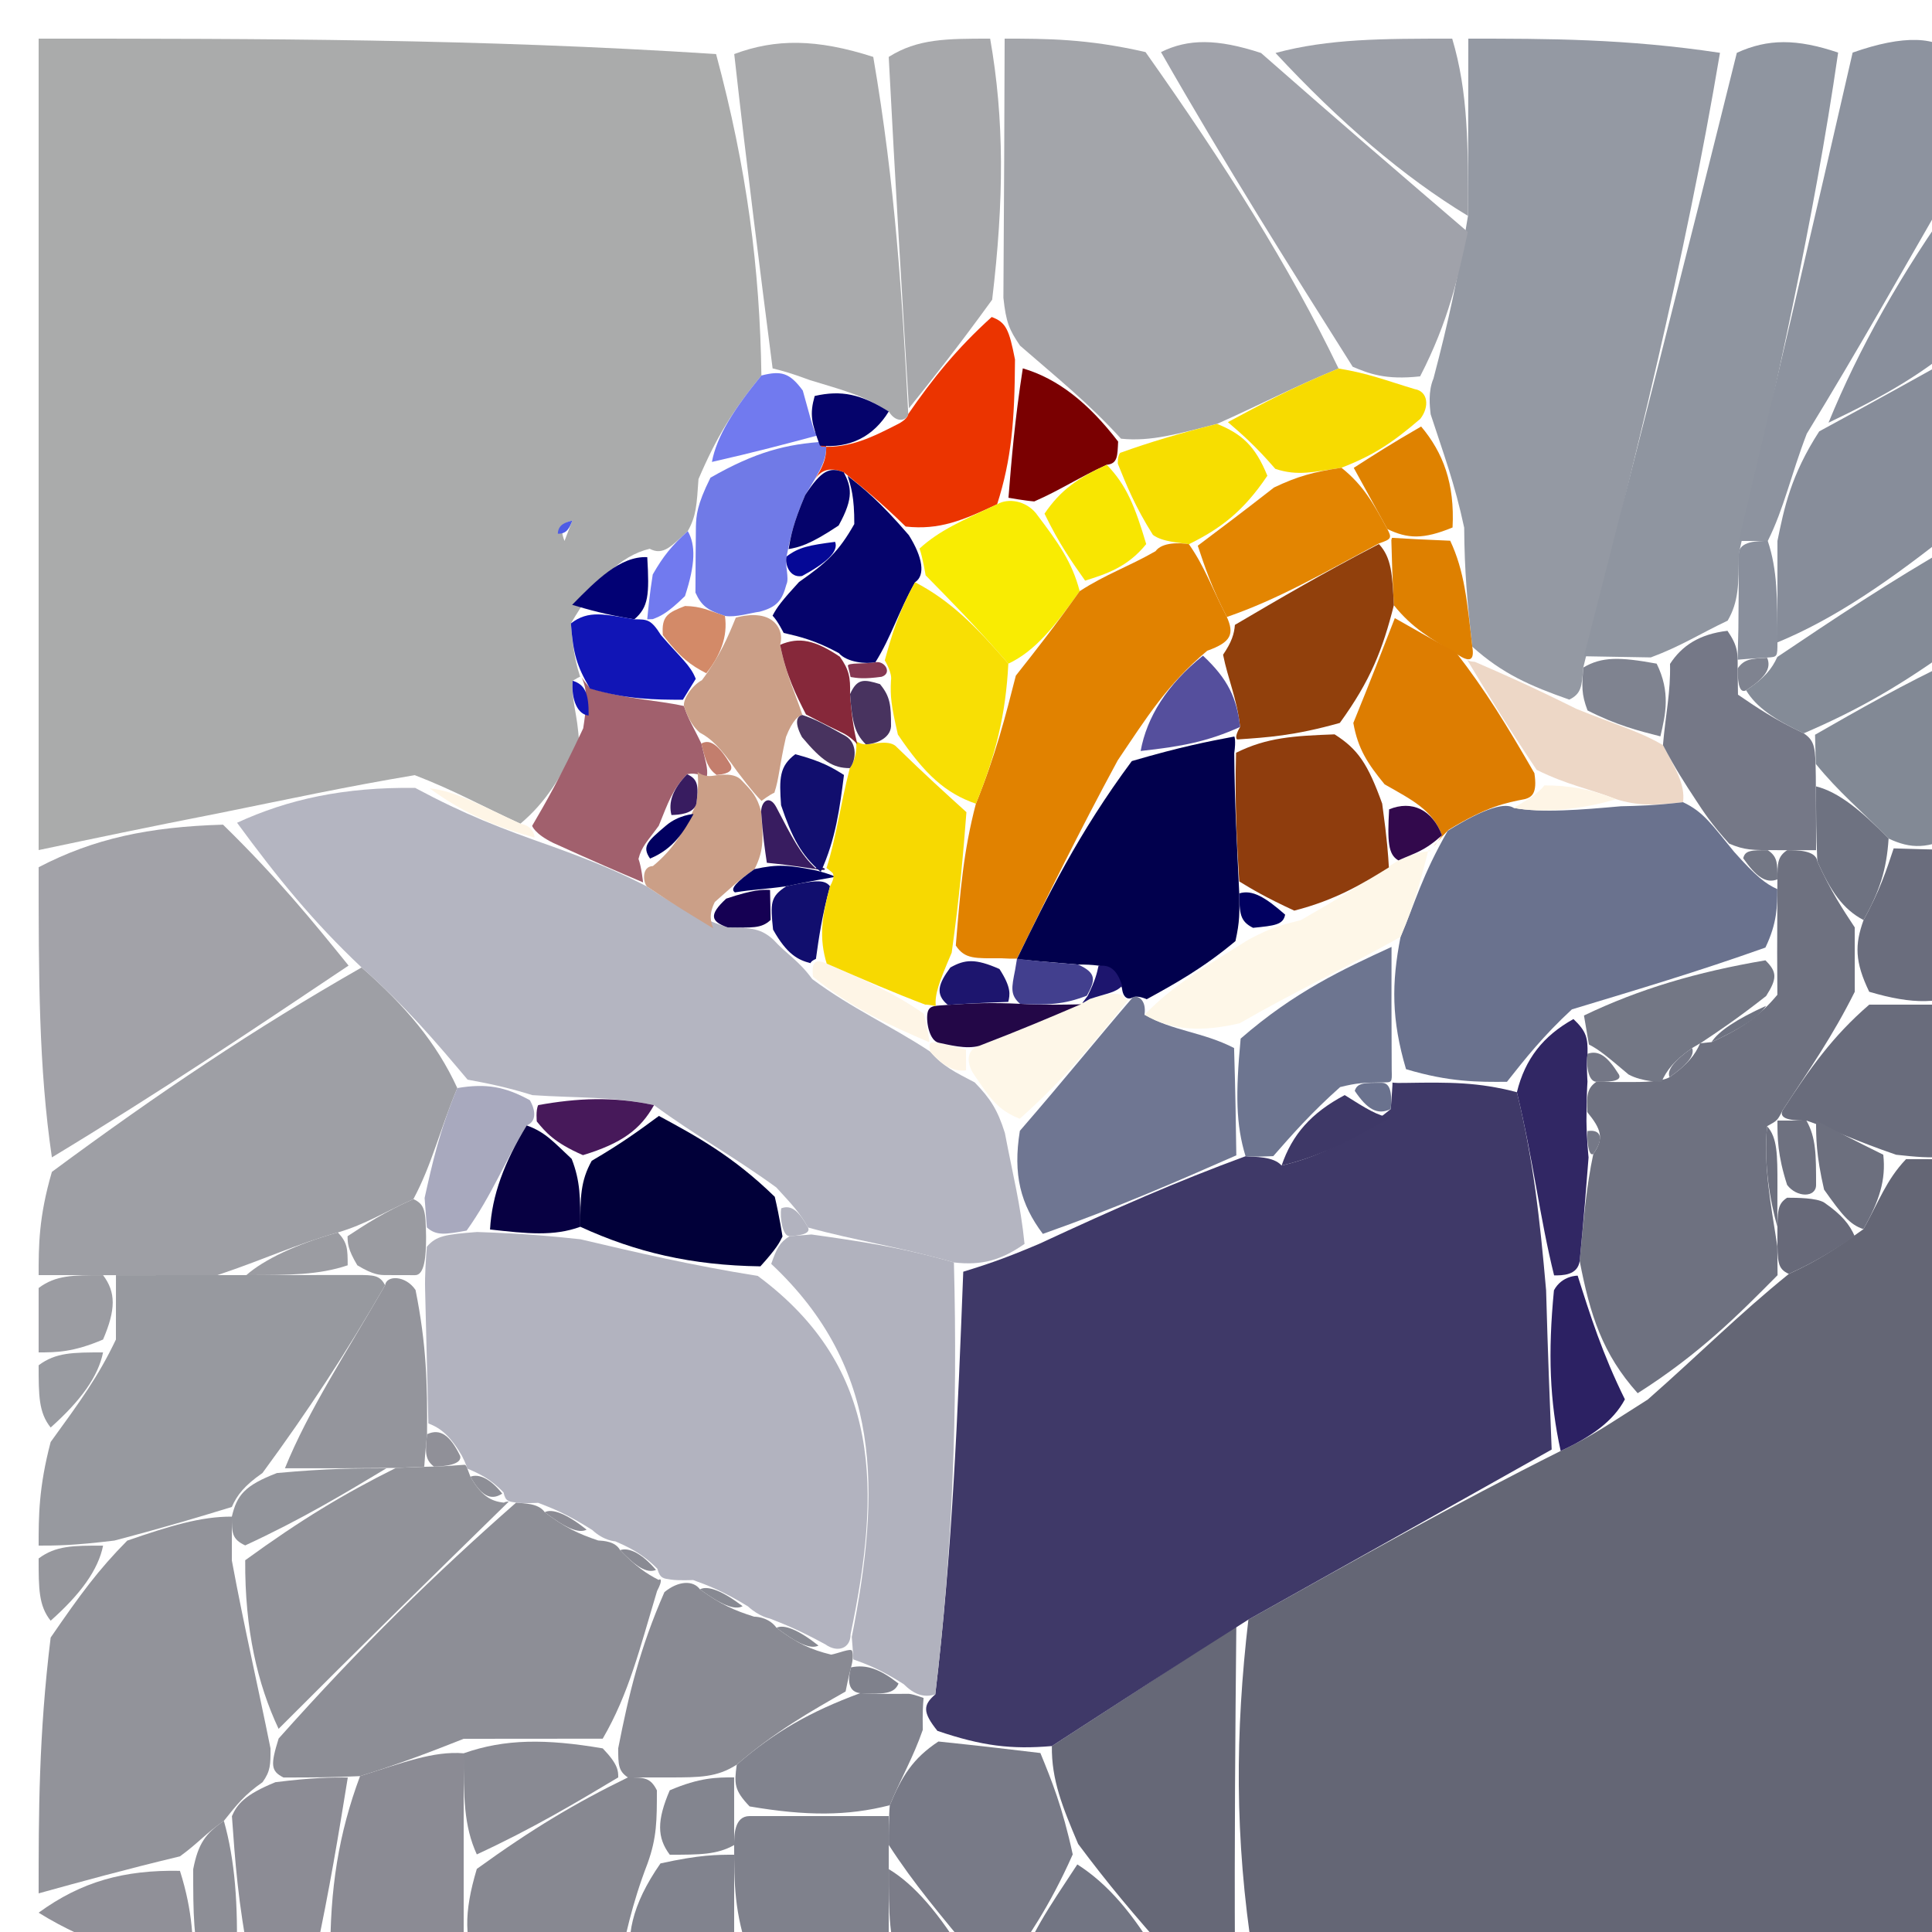 <svg version="1.1" id="Layer_1" xmlns="http://www.w3.org/2000/svg" xmlns:xlink="http://www.w3.org/1999/xlink" x="0px" y="0px"
	 width="100%" viewBox="0 0 50 50" enable-background="new 0 0 50 50" xml:space="preserve">
<path fill="#AAABAB" opacity="1" stroke="none" 
	d="
M1,22 
	C1,15.08 1,8.16 1,1 
	C6.685,1 12.373,1 18.532,1.399 
	C19.334,4.377 19.665,6.955 19.705,9.718 
	C18.982,10.6 18.548,11.296 18.077,12.399 
	C18.03,13.077 18.02,13.349 17.8,13.745 
	C17.379,14.129 17.168,14.389 16.814,14.202 
	C16.051,14.387 15.429,15.02 14.775,16.134 
	C14.834,16.922 14.925,17.23 15.017,17.525 
	C15.017,17.511 15.035,17.492 14.821,17.618 
	C14.78,18.119 14.953,18.495 14.984,19.203 
	C14.486,20.148 14.129,20.76 13.468,21.317 
	C12.478,20.866 11.793,20.469 10.733,20.061 
	C8.907,20.367 7.457,20.684 5.643,21.05 
	C3.853,21.399 2.427,21.7 1,22 
M14.609,14 
	C14.677,13.823 14.745,13.647 14.813,13.47 
	C14.63,13.521 14.447,13.573 14.609,14 
z"/>
<path fill="#646675" opacity="1" stroke="none" 
	d="
M51,30 
	C51,36.922 51,43.844 51,51 
	C44.982,51 38.96,51 32.429,50.647 
	C31.945,47.556 31.97,44.817 32.308,41.915 
	C35.133,40.338 37.645,38.926 40.39,37.55 
	C41.187,37.184 41.751,36.78 42.645,36.219 
	C43.984,35.041 44.994,34.021 46.295,32.969 
	C47.058,32.622 47.529,32.307 48.226,31.81 
	C48.633,31.084 48.813,30.541 49.328,29.999 
	C50.108,30 50.554,30 51,30 
z"/>
<path fill="#9499A3" opacity="1" stroke="none" 
	d="
M38,1 
	C40.042,1 42.085,1 44.513,1.367 
	C43.597,6.817 42.295,11.9 40.975,17.276 
	C40.94,17.762 40.923,17.956 40.613,18.106 
	C39.602,17.751 38.885,17.439 38.103,16.736 
	C37.97,15.564 37.901,14.781 37.893,13.656 
	C37.651,12.515 37.349,11.717 37.025,10.721 
	C37.002,10.523 36.956,10.127 37.098,9.797 
	C37.489,8.313 37.738,7.158 37.991,5.587 
	C37.997,3.78 37.998,2.39 38,1 
z"/>
<path fill="#A3A5AA" opacity="1" stroke="none" 
	d="
M26,1 
	C27.067,1 28.134,1 29.646,1.348 
	C31.73,4.295 33.369,6.894 34.642,9.537 
	C33.444,10.029 32.611,10.477 31.498,10.97 
	C30.5,11.224 29.783,11.435 29.011,11.353 
	C28.171,10.432 27.386,9.803 26.398,8.945 
	C26.116,8.529 26.036,8.341 25.968,7.706 
	C25.986,5.172 25.993,3.086 26,1 
z"/>
<path fill="#9E9FA5" opacity="1" stroke="none" 
	d="
M1,33 
	C1,32.25 1,31.5 1.343,30.328 
	C4.132,28.266 6.576,26.628 9.358,25.038 
	C10.497,26.037 11.299,26.989 11.835,28.159 
	C11.376,29.253 11.183,30.128 10.699,31.033 
	C9.937,31.373 9.466,31.683 8.744,31.896 
	C7.662,32.199 6.831,32.599 5.625,33 
	C4.5,33.001 3.751,33.001 2.667,33.001 
	C1.889,33 1.445,33 1,33 
z"/>
<path fill="#8F95A0" opacity="1" stroke="none" 
	d="
M40.993,16.984 
	C42.295,11.9 43.597,6.817 44.949,1.367 
	C45.75,1 46.5,1 47.571,1.361 
	C46.928,5.815 45.964,9.908 45,14.336 
	C44.998,15.122 44.996,15.571 44.712,16.062 
	C43.977,16.41 43.523,16.715 42.723,17.014 
	C41.916,17 41.455,16.992 40.993,16.984 
z"/>
<path fill="#A2A2A8" opacity="1" stroke="none" 
	d="
M9.021,24.989 
	C6.576,26.628 4.132,28.266 1.343,29.953 
	C1,27.629 1,25.259 1,22.444 
	C2.427,21.7 3.853,21.399 5.772,21.342 
	C7.183,22.72 8.102,23.854 9.021,24.989 
z"/>
<path fill="#92939A" opacity="1" stroke="none" 
	d="
M1,49 
	C1,46.958 1,44.915 1.311,42.38 
	C2.082,41.259 2.542,40.63 3.293,39.871 
	C4.39,39.493 5.195,39.246 6,39.25 
	C6,39.667 6,39.834 6,40.385 
	C6.334,42.179 6.667,43.59 7.001,45.25 
	C7.002,45.667 7.002,45.834 6.795,46.123 
	C6.328,46.448 6.133,46.7 5.794,47.124 
	C5.326,47.447 5.131,47.699 4.657,48.042 
	C3.209,48.39 2.105,48.695 1,49 
z"/>
<path fill="#97999F" opacity="1" stroke="none" 
	d="
M6,39 
	C5.195,39.246 4.39,39.493 2.959,39.87 
	C1.89,40 1.445,40 1,40 
	C1,39.25 1,38.5 1.311,37.319 
	C2.081,36.258 2.541,35.629 3,34.667 
	C3,33.889 3.001,33.445 3.001,33.001 
	C3.751,33.001 4.5,33.001 6,33 
	C7.499,32.999 8.249,32.997 9.249,32.997 
	C9.666,32.998 9.832,32.999 9.966,33.263 
	C8.955,35.018 7.977,36.509 6.792,38.122 
	C6.325,38.446 6.131,38.698 6,39 
z"/>
<path fill="#8D939F" opacity="1" stroke="none" 
	d="
M45,14 
	C45.964,9.908 46.928,5.815 47.946,1.361 
	C50.559,0.441 51.559,1.441 50.65,4.553 
	C49.2,7.071 48.1,9.035 46.759,11.225 
	C46.346,12.3 46.173,13.15 45.75,14 
	C45.5,14 45,14 45,14 
z"/>
<path fill="#A0A2AA" opacity="1" stroke="none" 
	d="
M35.008,9.492 
	C33.369,6.894 31.73,4.295 30.046,1.348 
	C30.75,1 31.5,1 32.635,1.371 
	C34.675,3.163 36.331,4.584 37.987,6.004 
	C37.738,7.158 37.489,8.313 36.753,9.74 
	C35.847,9.84 35.427,9.666 35.008,9.492 
z"/>
<path fill="#A9AAAC" opacity="1" stroke="none" 
	d="
M19.995,9.534 
	C19.665,6.955 19.334,4.377 19.002,1.399 
	C20.067,1 21.133,1 22.6,1.473 
	C23.174,4.82 23.348,7.693 23.506,10.714 
	C23.489,10.861 23.212,10.988 23.001,10.649 
	C22.283,10.2 21.776,10.09 20.962,9.838 
	C20.434,9.642 20.214,9.588 19.995,9.534 
z"/>
<path fill="#666877" opacity="1" stroke="none" 
	d="
M31.996,42.079 
	C31.97,44.817 31.945,47.556 31.96,50.647 
	C31.556,51 31.111,51 30.323,50.654 
	C29.327,49.532 28.674,48.756 27.902,47.721 
	C27.497,46.764 27.211,46.066 27.222,45.188 
	C29.011,44.031 30.503,43.055 31.996,42.079 
z"/>
<path fill="#878D9A" opacity="1" stroke="none" 
	d="
M46,14 
	C46.173,13.15 46.346,12.3 47.081,11.164 
	C48.763,10.252 49.882,9.626 51,9 
	C51,10.389 51,11.778 50.671,13.625 
	C48.894,15.056 47.447,16.028 46,16.625 
	C46,15.5 46,14.75 46,14 
z"/>
<path fill="#A7A8AB" opacity="1" stroke="none" 
	d="
M23.523,10.566 
	C23.348,7.693 23.174,4.82 23,1.473 
	C23.75,1 24.5,1 25.625,1 
	C25.993,3.086 25.986,5.172 25.677,7.756 
	C24.758,9.025 24.14,9.795 23.523,10.566 
z"/>
<path fill="#9DA0A8" opacity="1" stroke="none" 
	d="
M37.991,5.587 
	C36.331,4.584 34.675,3.163 33.01,1.371 
	C34.389,1 35.778,1 37.583,1 
	C37.998,2.39 37.997,3.78 37.991,5.587 
z"/>
<path fill="#787A87" opacity="1" stroke="none" 
	d="
M26.925,45.368 
	C27.211,46.066 27.497,46.764 27.762,47.992 
	C27.161,49.348 26.58,50.174 26,51 
	C26,51 25.5,51 25.24,50.653 
	C24.321,49.537 23.662,48.768 23.002,47.749 
	C23.001,47.499 23,47 23.028,46.719 
	C23.339,45.972 23.623,45.507 24.286,45.07 
	C25.419,45.188 26.172,45.278 26.925,45.368 
z"/>
<path fill="#8B8B94" opacity="1" stroke="none" 
	d="
M12,51 
	C10.933,51 9.866,51 8.55,50.664 
	C8.533,48.885 8.767,47.443 9.318,45.966 
	C10.423,45.621 11.212,45.311 12,45.375 
	C12,46.5 12,47.25 12,48.375 
	C12,49.5 12,50.25 12,51 
z"/>
<path fill="#898F9C" opacity="1" stroke="none" 
	d="
M51,8.6 
	C49.882,9.626 48.763,10.252 47.322,10.939 
	C48.1,9.035 49.2,7.071 50.65,5.053 
	C51,6.067 51,7.133 51,8.6 
z"/>
<path fill="#7F818C" opacity="1" stroke="none" 
	d="
M23,47 
	C23,47 23.001,47.499 23.001,48.124 
	C23,49.499 23,50.25 23,51 
	C21.933,51 20.866,51 19.4,50.625 
	C19,49.5 19,48.75 19,47.75 
	C19,47.5 19.001,47 19.4,47 
	C20.867,47 21.933,47 23,47 
z"/>
<path fill="#878891" opacity="1" stroke="none" 
	d="
M12.4,51 
	C12,50.25 12,49.5 12.34,48.367 
	C13.786,47.322 14.893,46.661 16.25,46 
	C16.667,46 16.834,46 17,46.334 
	C17,47.111 17,47.556 16.759,48.225 
	C16.345,49.3 16.173,50.15 16,51 
	C14.933,51 13.867,51 12.4,51 
z"/>
<path fill="#848B97" opacity="1" stroke="none" 
	d="
M46,17 
	C47.447,16.028 48.894,15.056 50.671,14.042 
	C51,14.75 51,15.5 50.675,16.665 
	C49.224,17.725 48.099,18.37 46.681,18.978 
	C45.919,18.621 45.449,18.299 45.189,17.865 
	C45.659,17.556 45.856,17.311 45.994,17.008 
	C45.999,17.002 46,17 46,17 
z"/>
<path fill="#696C7C" opacity="1" stroke="none" 
	d="
M51,29.6 
	C50.554,30 50.108,30 49.073,29.885 
	C47.989,29.514 47.495,29.257 46.75,29 
	C46.5,29 46,29 46.136,28.731 
	C46.849,27.641 47.425,26.821 48.376,26 
	C49.5,26 50.25,26 51,26 
	C51,27.067 51,28.134 51,29.6 
z"/>
<path fill="#828995" opacity="1" stroke="none" 
	d="
M46.973,19.015 
	C48.099,18.37 49.224,17.725 50.675,17.04 
	C51,18.389 51,19.778 50.668,21.582 
	C49.893,21.984 49.45,21.97 48.877,21.702 
	C48.163,20.972 47.581,20.497 46.993,19.77 
	C46.982,19.35 46.977,19.182 46.973,19.015 
z"/>
<path fill="#8C8C95" opacity="1" stroke="none" 
	d="
M9.001,46.001 
	C8.767,47.443 8.533,48.885 8.15,50.664 
	C7.556,51 7.111,51 6.456,50.719 
	C6.164,49.293 6.083,48.147 6.002,47.002 
	C6.133,46.7 6.328,46.448 7.128,46.123 
	C8.113,46.001 8.557,46.001 9.001,46.001 
z"/>
<path fill="#6A6D7D" opacity="1" stroke="none" 
	d="
M49.008,21.956 
	C49.45,21.97 49.893,21.984 50.668,21.999 
	C51,23.067 51,24.133 51,25.6 
	C50.25,26 49.5,26 48.375,25.667 
	C48,24.889 48,24.445 48.229,23.811 
	C48.642,23.067 48.825,22.511 49.008,21.956 
z"/>
<path fill="#909098" opacity="1" stroke="none" 
	d="
M1,49.5 
	C2.105,48.695 3.209,48.39 4.657,48.417 
	C5,49.5 5,50.25 5,51 
	C3.667,50.667 2.333,50.333 1,49.5 
z"/>
<path fill="#727583" opacity="1" stroke="none" 
	d="
M26.4,51 
	C26.58,50.174 27.161,49.348 27.881,48.251 
	C28.674,48.756 29.327,49.532 29.99,50.654 
	C28.933,51 27.867,51 26.4,51 
z"/>
<path fill="#81838E" opacity="1" stroke="none" 
	d="
M16.375,51 
	C16.173,50.15 16.345,49.3 17.093,48.225 
	C18.111,48 18.556,48 19,48 
	C19,48.75 19,49.5 19,50.625 
	C18.25,51 17.5,51 16.375,51 
z"/>
<path fill="#7B7C88" opacity="1" stroke="none" 
	d="
M23.333,51 
	C23,50.25 23,49.499 23.002,48.374 
	C23.662,48.768 24.321,49.537 24.99,50.653 
	C24.556,51 24.111,51 23.333,51 
z"/>
<path fill="#8D8E96" opacity="1" stroke="none" 
	d="
M5.25,51 
	C5,50.25 5,49.5 5,48.375 
	C5.131,47.699 5.326,47.447 5.794,47.124 
	C6.083,48.147 6.164,49.293 6.123,50.719 
	C6,51 5.5,51 5.25,51 
z"/>
<path fill="#9B9CA2" opacity="1" stroke="none" 
	d="
M2.667,33.001 
	C3.001,33.445 3,33.889 2.667,34.667 
	C1.889,35 1.445,35 1,35 
	C1,34.556 1,34.111 1,33.333 
	C1.445,33 1.889,33 2.667,33.001 
z"/>
<path fill="#999BA1" opacity="1" stroke="none" 
	d="
M1,35.333 
	C1.445,35 1.889,35 2.667,35 
	C2.541,35.629 2.081,36.258 1.311,36.944 
	C1,36.556 1,36.111 1,35.333 
z"/>
<path fill="#96979D" opacity="1" stroke="none" 
	d="
M1,40.333 
	C1.445,40 1.89,40 2.668,40.001 
	C2.542,40.63 2.082,41.259 1.311,41.944 
	C1,41.556 1,41.111 1,40.333 
z"/>
<path fill="#B4B5C1" opacity="1" stroke="none" 
	d="
M9.358,25.038 
	C8.102,23.854 7.183,22.72 6.135,21.293 
	C7.457,20.684 8.907,20.367 10.745,20.391 
	C12.035,21.081 12.937,21.43 14.324,21.917 
	C15.42,22.316 16.032,22.576 16.743,22.942 
	C17.382,23.375 17.921,23.7 18.833,24.001 
	C19.454,24.006 19.702,24.037 20.013,24.317 
	C20.37,24.707 20.663,24.848 21.022,25.34 
	C22.07,26.116 23.053,26.542 24.074,27.216 
	C24.409,27.602 24.706,27.74 25.226,28.013 
	C25.634,28.435 25.818,28.723 26.006,29.321 
	C26.211,30.4 26.412,31.167 26.515,32.192 
	C25.921,32.605 25.425,32.758 24.687,32.672 
	C23.296,32.27 22.147,32.109 20.912,31.768 
	C20.68,31.356 20.49,31.169 20.09,30.73 
	C18.967,29.915 18.01,29.398 16.926,28.601 
	C15.864,28.371 14.93,28.42 13.779,28.342 
	C13.075,28.124 12.588,28.032 12.101,27.941 
	C11.299,26.989 10.497,26.037 9.358,25.038 
z"/>
<path fill="#707AE7" opacity="1" stroke="none" 
	d="
M18.01,13.621 
	C18.02,13.349 18.03,13.077 18.387,12.362 
	C19.541,11.702 20.347,11.486 21.371,11.429 
	C21.426,11.856 21.263,12.123 20.838,12.812 
	C20.52,13.559 20.464,13.885 20.356,14.402 
	C20.304,14.593 20.433,14.967 20.353,15.123 
	C20.243,15.537 20.107,15.713 19.656,15.832 
	C19.445,15.856 19.042,15.986 18.761,15.94 
	C18.321,15.794 18.16,15.693 17.998,15.336 
	C18,14.594 18.005,14.107 18.01,13.621 
z"/>
<path fill="#A1606D" opacity="1" stroke="none" 
	d="
M16.643,22.836 
	C16.032,22.576 15.42,22.316 14.318,21.815 
	C13.828,21.574 13.772,21.372 13.772,21.372 
	C14.129,20.76 14.486,20.148 15.093,18.85 
	C15.24,17.94 15.137,17.716 15.035,17.492 
	C15.035,17.492 15.017,17.511 15.267,17.807 
	C16.236,18.106 16.955,18.108 17.701,18.272 
	C17.819,18.634 17.945,18.809 18.151,19.243 
	C18.261,19.709 18.326,19.89 18.295,20.093 
	C18.198,20.115 18.054,19.978 17.782,20.037 
	C17.402,20.43 17.294,20.765 17.049,21.37 
	C16.758,21.772 16.604,21.904 16.524,22.229 
	C16.599,22.423 16.643,22.836 16.643,22.836 
z"/>
<path fill="#717AEF" opacity="1" stroke="none" 
	d="
M21.154,11.271 
	C20.347,11.486 19.541,11.702 18.424,11.955 
	C18.548,11.296 18.982,10.6 19.705,9.718 
	C20.214,9.588 20.434,9.642 20.776,10.107 
	C20.949,10.728 21.001,10.939 21.084,11.174 
	C21.117,11.198 21.154,11.271 21.154,11.271 
z"/>
<path fill="#FEF5E6" opacity="1" stroke="none" 
	d="
M13.468,21.317 
	C13.772,21.372 13.828,21.574 13.834,21.676 
	C12.937,21.43 12.035,21.081 11.12,20.402 
	C11.793,20.469 12.478,20.866 13.468,21.317 
z"/>
<path fill="#020174" opacity="1" stroke="none" 
	d="
M14.807,15.653 
	C15.429,15.02 16.051,14.387 16.751,14.419 
	C16.809,15.4 16.782,15.715 16.416,16.028 
	C15.657,15.903 15.232,15.778 14.807,15.653 
z"/>
<path fill="#717AEF" opacity="1" stroke="none" 
	d="
M16.75,16.029 
	C16.782,15.715 16.809,15.4 16.893,14.867 
	C17.168,14.389 17.379,14.129 17.8,13.745 
	C18.005,14.107 18,14.594 17.727,15.427 
	C17.286,15.856 17.115,15.939 16.895,16.023 
	C16.847,16.025 16.75,16.029 16.75,16.029 
z"/>
<path fill="#1115B6" opacity="1" stroke="none" 
	d="
M14.775,16.134 
	C15.232,15.778 15.657,15.903 16.416,16.028 
	C16.75,16.029 16.847,16.025 17.106,16.437 
	C17.616,17.029 17.867,17.21 18.006,17.569 
	C17.893,17.748 17.673,18.11 17.673,18.11 
	C16.955,18.108 16.236,18.106 15.267,17.82 
	C14.925,17.23 14.834,16.922 14.775,16.134 
z"/>
<path fill="#1115B6" opacity="1" stroke="none" 
	d="
M14.821,17.618 
	C15.137,17.716 15.24,17.94 15.234,18.517 
	C14.953,18.495 14.78,18.119 14.821,17.618 
z"/>
<path fill="#4E5CE5" opacity="1" stroke="none" 
	d="
M14.436,13.812 
	C14.447,13.573 14.63,13.521 14.813,13.47 
	C14.745,13.647 14.677,13.823 14.436,13.812 
z"/>
<path fill="#3F3968" opacity="1" stroke="none" 
	d="
M24.929,32.912 
	C25.425,32.758 25.921,32.605 26.891,32.192 
	C28.909,31.255 30.453,30.578 32.235,29.923 
	C32.473,29.946 32.952,29.921 33.168,30.164 
	C34.248,29.913 35.112,29.42 35.993,28.702 
	C36.009,28.477 36.044,28.028 36.037,28.018 
	C36.03,28.008 36.026,28.035 36.398,28.025 
	C37.513,28.008 38.257,28.003 39.257,28.266 
	C39.682,30.025 39.849,31.516 40.013,33.393 
	C40.058,35.024 40.107,36.269 40.157,37.514 
	C37.645,38.926 35.133,40.338 32.308,41.915 
	C30.503,43.055 29.011,44.031 27.222,45.188 
	C26.172,45.278 25.419,45.188 24.261,44.795 
	C23.872,44.31 23.887,44.126 24.205,43.851 
	C24.648,40.144 24.789,36.528 24.929,32.912 
z"/>
<path fill="#6E7180" opacity="1" stroke="none" 
	d="
M48,24 
	C48,24.445 48,24.889 48.001,25.667 
	C47.425,26.821 46.849,27.641 46.136,28.731 
	C46,29 46,29 45.732,29.146 
	C45.641,30.195 45.818,31.098 45.997,32.251 
	C46,32.668 46.002,32.835 46.003,33.002 
	C44.994,34.021 43.984,35.041 42.383,36.056 
	C41.47,35.039 41.15,34.027 40.882,32.633 
	C40.993,31.486 41.053,30.72 41.235,29.862 
	C41.522,29.463 41.438,29.22 41.077,28.78 
	C41.062,28.342 41.073,28.166 41.314,27.996 
	C41.543,28.002 42.003,28.004 42.253,28.003 
	C42.502,28.003 43,27.999 43.208,27.877 
	C43.673,27.553 43.868,27.302 43.999,27 
	C44,27 44.003,27.001 44.295,26.969 
	C45.057,26.623 45.528,26.31 45.998,25.745 
	C45.995,25.324 45.994,25.155 45.993,24.658 
	C45.994,23.889 45.995,23.45 45.999,22.758 
	C46.001,22.338 46.002,22.17 46.252,22.002 
	C46.501,22.002 47,22.002 47.032,22.293 
	C47.376,23.056 47.688,23.528 48,24 
z"/>
<path fill="#2C2163" opacity="1" stroke="none" 
	d="
M40.83,33.014 
	C41.15,34.027 41.47,35.039 42.052,36.215 
	C41.751,36.78 41.187,37.184 40.39,37.55 
	C40.107,36.269 40.058,35.024 40.216,33.393 
	C40.423,33.007 40.83,33.014 40.83,33.014 
z"/>
<path fill="#676979" opacity="1" stroke="none" 
	d="
M46.295,32.969 
	C46.002,32.835 46,32.668 45.999,32 
	C45.999,31.331 45.999,31.163 46.25,30.997 
	C46.5,30.999 47,30.998 47.207,31.12 
	C47.673,31.442 47.868,31.692 48,31.993 
	C47.529,32.307 47.058,32.622 46.295,32.969 
z"/>
<path fill="#6C6F7E" opacity="1" stroke="none" 
	d="
M48.226,31.81 
	C47.868,31.692 47.673,31.442 47.207,30.787 
	C47,29.889 47,29.445 47,29.001 
	C47.495,29.257 47.989,29.514 48.739,29.884 
	C48.813,30.541 48.633,31.084 48.226,31.81 
z"/>
<path fill="#EDD7C6" opacity="1" stroke="none" 
	d="
M38.167,17.127 
	C38.885,17.439 39.602,17.751 40.792,18.343 
	C41.833,18.767 42.402,18.912 43.037,19.283 
	C43.36,19.901 43.617,20.293 43.557,20.761 
	C42.809,20.847 42.379,20.856 41.822,20.682 
	C41.139,20.412 40.584,20.326 39.768,19.924 
	C38.976,18.739 38.445,17.871 37.963,17.065 
	C38.011,17.126 38.167,17.127 38.167,17.127 
z"/>
<path fill="#F7DB00" opacity="1" stroke="none" 
	d="
M34.642,9.537 
	C35.427,9.666 35.847,9.84 36.612,10.07 
	C36.956,10.127 37.002,10.523 36.757,10.84 
	C36.019,11.475 35.527,11.791 34.717,12.105 
	C33.992,12.213 33.584,12.326 33.005,12.134 
	C32.481,11.528 32.129,11.227 31.778,10.925 
	C32.611,10.477 33.444,10.029 34.642,9.537 
z"/>
<path fill="#DF8200" opacity="1" stroke="none" 
	d="
M35.035,12.108 
	C35.527,11.791 36.019,11.475 36.779,11.038 
	C37.349,11.717 37.651,12.515 37.592,13.651 
	C36.828,13.966 36.427,13.943 35.904,13.691 
	C35.533,13.012 35.284,12.56 35.035,12.108 
z"/>
<path fill="#DE8000" opacity="1" stroke="none" 
	d="
M36.025,13.919 
	C36.427,13.943 36.828,13.966 37.531,13.994 
	C37.901,14.781 37.97,15.564 38.103,16.736 
	C38.167,17.127 38.011,17.126 37.731,16.947 
	C37,16.511 36.549,16.254 36.073,15.663 
	C36.033,14.884 36.019,14.438 36.008,13.974 
	C36.012,13.955 36.025,13.919 36.025,13.919 
z"/>
<path fill="#7F8390" opacity="1" stroke="none" 
	d="
M42.971,19.057 
	C42.402,18.912 41.833,18.767 41.085,18.386 
	C40.923,17.956 40.94,17.762 40.975,17.276 
	C41.455,16.992 41.916,17 42.874,17.175 
	C43.238,17.914 43.105,18.486 42.971,19.057 
z"/>
<path fill="#EB3400" opacity="1" stroke="none" 
	d="
M21.1,12.39 
	C21.263,12.123 21.426,11.856 21.371,11.429 
	C21.154,11.271 21.117,11.198 21.252,11.558 
	C21.996,11.608 22.604,11.298 23.212,10.988 
	C23.212,10.988 23.489,10.861 23.506,10.714 
	C24.14,9.795 24.758,9.025 25.665,8.204 
	C26.036,8.341 26.116,8.529 26.268,9.304 
	C26.259,10.888 26.179,11.885 25.806,13.05 
	C24.913,13.469 24.314,13.722 23.439,13.627 
	C22.754,12.959 22.345,12.637 21.837,12.223 
	C21.471,12.079 21.259,12.166 21.1,12.39 
z"/>
<path fill="#7A0001" opacity="1" stroke="none" 
	d="
M26.099,12.882 
	C26.179,11.885 26.259,10.888 26.47,9.533 
	C27.386,9.803 28.171,10.432 28.937,11.427 
	C28.919,11.793 28.929,12.001 28.643,12.028 
	C27.901,12.367 27.447,12.68 26.767,12.977 
	C26.542,12.961 26.099,12.882 26.099,12.882 
z"/>
<path fill="#F7DE00" opacity="1" stroke="none" 
	d="
M31.498,10.97 
	C32.129,11.227 32.481,11.528 32.799,12.312 
	C32.177,13.237 31.587,13.68 30.769,14.084 
	C30.541,14.044 30.077,14.026 29.837,13.842 
	C29.374,13.106 29.152,12.554 28.929,12.001 
	C28.929,12.001 28.919,11.793 28.992,11.719 
	C29.783,11.435 30.5,11.224 31.498,10.97 
z"/>
<path fill="#A8A9BE" opacity="1" stroke="none" 
	d="
M11.835,28.159 
	C12.588,28.032 13.075,28.124 13.712,28.473 
	C13.862,28.731 13.892,29.023 13.631,29.126 
	C13.05,30.08 12.731,30.932 12.076,31.848 
	C11.516,31.948 11.291,31.984 11.047,31.765 
	C11.015,31.342 11.002,31.172 10.989,31.003 
	C11.183,30.128 11.376,29.253 11.835,28.159 
z"/>
<path fill="#9A9BA1" opacity="1" stroke="none" 
	d="
M10.699,31.033 
	C11.002,31.172 11.015,31.342 11.027,32.011 
	C11.027,32.51 10.99,33.001 10.743,33.001 
	C10.495,33 9.999,32.999 9.999,32.999 
	C9.832,32.999 9.666,32.998 9.248,32.746 
	C8.997,32.328 8.996,32.161 8.995,31.993 
	C9.466,31.683 9.937,31.373 10.699,31.033 
z"/>
<path fill="#9B9CA2" opacity="1" stroke="none" 
	d="
M8.744,31.896 
	C8.996,32.161 8.997,32.328 8.998,32.746 
	C8.249,32.997 7.499,32.999 6.375,33 
	C6.831,32.599 7.662,32.199 8.744,31.896 
z"/>
<path fill="#757887" opacity="1" stroke="none" 
	d="
M43.037,19.283 
	C43.105,18.486 43.238,17.914 43.22,17.182 
	C43.523,16.715 43.977,16.41 44.707,16.325 
	C44.979,16.722 44.974,16.897 44.97,17.3 
	C44.972,17.526 44.979,17.978 44.979,17.978 
	C45.449,18.299 45.919,18.621 46.681,18.978 
	C46.977,19.182 46.982,19.35 46.993,20.099 
	C47,21.121 47,21.561 47,22.002 
	C47,22.002 46.501,22.002 45.999,22.002 
	C45.328,22.003 45.16,22.004 44.752,21.834 
	C44.3,21.337 44.087,21.011 43.874,20.684 
	C43.617,20.293 43.36,19.901 43.037,19.283 
z"/>
<path fill="#898F9C" opacity="1" stroke="none" 
	d="
M44.969,17.073 
	C44.974,16.897 44.979,16.722 44.989,16.283 
	C44.996,15.571 44.998,15.122 45,14.336 
	C45,14 45.5,14 45.75,14 
	C46,14.75 46,15.5 46,16.625 
	C46,17 45.999,17.002 45.739,17.017 
	C45.309,17.045 45.139,17.059 44.969,17.073 
z"/>
<path fill="#8D8E96" opacity="1" stroke="none" 
	d="
M9.318,45.966 
	C8.557,46.001 8.113,46.001 7.336,46.001 
	C7.002,45.834 7.002,45.667 7.211,44.993 
	C9.337,42.61 11.253,40.735 13.358,38.887 
	C13.547,38.913 13.928,38.893 14.098,39.135 
	C14.623,39.537 14.977,39.697 15.479,39.867 
	C15.627,39.877 15.924,39.89 16.049,40.118 
	C16.453,40.537 16.732,40.728 17.046,40.888 
	C17.081,40.856 17.175,40.851 17.005,41.175 
	C16.556,42.665 16.277,43.831 15.598,44.997 
	C14.132,44.998 13.066,44.999 12,45 
	C11.212,45.311 10.423,45.621 9.318,45.966 
z"/>
<path fill="#919299" opacity="1" stroke="none" 
	d="
M13.169,38.86 
	C11.253,40.735 9.337,42.61 7.21,44.742 
	C6.667,43.59 6.334,42.179 6.346,40.379 
	C7.795,39.325 8.897,38.663 10.245,37.99 
	C10.49,37.981 10.98,37.957 11.23,37.955 
	C11.48,37.953 11.977,37.908 12.025,37.909 
	C12.074,37.91 12.091,38.005 12.175,38.217 
	C12.443,38.693 12.693,38.856 13.044,38.888 
	C13.079,38.859 13.169,38.86 13.169,38.86 
z"/>
<path fill="#92949B" opacity="1" stroke="none" 
	d="
M10,38 
	C8.897,38.663 7.795,39.325 6.346,39.995 
	C6,39.834 6,39.667 6,39.25 
	C6.131,38.698 6.325,38.446 7.167,38.122 
	C8.499,38 9.25,38 10,38 
z"/>
<path fill="#94959C" opacity="1" stroke="none" 
	d="
M10.245,37.99 
	C9.25,38 8.499,38 7.374,37.999 
	C7.977,36.509 8.955,35.018 9.966,33.263 
	C9.999,32.999 10.495,33 10.754,33.384 
	C11.037,34.792 11.062,35.815 11.052,37.117 
	C11.005,37.583 10.993,37.77 10.98,37.957 
	C10.98,37.957 10.49,37.981 10.245,37.99 
z"/>
<path fill="#05036B" opacity="1" stroke="none" 
	d="
M23.001,10.649 
	C22.604,11.298 21.996,11.608 21.22,11.534 
	C21.001,10.939 20.949,10.728 21.084,10.248 
	C21.776,10.09 22.283,10.2 23.001,10.649 
z"/>
<path fill="#81838E" opacity="1" stroke="none" 
	d="
M23.902,43.943 
	C23.887,44.126 23.872,44.31 23.882,44.767 
	C23.623,45.507 23.339,45.972 23.028,46.719 
	C21.933,47 20.867,47 19.4,46.75 
	C19,46.332 18.999,46.165 19.067,45.669 
	C20.051,44.819 20.968,44.297 22.261,43.819 
	C22.89,43.848 23.142,43.835 23.525,43.836 
	C23.656,43.85 23.902,43.943 23.902,43.943 
z"/>
<path fill="#898A93" opacity="1" stroke="none" 
	d="
M12,45.375 
	C13.066,44.999 14.132,44.998 15.599,45.248 
	C16,45.665 16,45.832 16,45.999 
	C14.893,46.661 13.786,47.322 12.34,47.992 
	C12,47.25 12,46.5 12,45.375 
z"/>
<path fill="#83858F" opacity="1" stroke="none" 
	d="
M18.999,45.998 
	C18.999,46.165 19,46.332 19,46.75 
	C19.001,47 19,47.5 19,47.75 
	C18.556,48 18.111,48 17.334,48 
	C17,47.556 17,47.111 17.333,46.333 
	C18.111,45.999 18.555,45.999 18.999,45.998 
z"/>
<path fill="#898A93" opacity="1" stroke="none" 
	d="
M19.067,45.669 
	C18.555,45.999 18.111,45.999 17.333,46 
	C16.834,46 16.667,46 16.25,46 
	C16,45.832 16,45.665 15.999,45.247 
	C16.277,43.831 16.556,42.665 17.195,41.204 
	C17.555,40.909 17.938,40.891 18.115,41.132 
	C18.654,41.527 19.016,41.681 19.515,41.839 
	C19.651,41.842 19.921,41.887 20.096,42.127 
	C20.626,42.53 20.98,42.692 21.511,42.822 
	C21.687,42.79 22.018,42.65 22.049,42.721 
	C22.08,42.791 22.083,42.945 22.025,43.151 
	C21.967,43.356 21.884,43.776 21.884,43.776 
	C20.968,44.297 20.051,44.819 19.067,45.669 
z"/>
<path fill="#7F8390" opacity="1" stroke="none" 
	d="
M44.97,17.3 
	C45.139,17.059 45.309,17.045 45.734,17.023 
	C45.856,17.311 45.659,17.556 45.189,17.865 
	C44.979,17.978 44.972,17.526 44.97,17.3 
z"/>
<path fill="#6E7180" opacity="1" stroke="none" 
	d="
M46.75,29 
	C47,29.445 47,29.889 47,30.666 
	C47,30.998 46.5,30.999 46.25,30.665 
	C46,29.887 46,29.444 46,29 
	C46,29 46,29 46,29 
	C46,29 46.5,29 46.75,29 
z"/>
<path fill="#6E7281" opacity="1" stroke="none" 
	d="
M47.032,22.293 
	C47,21.561 47,21.121 46.999,20.351 
	C47.581,20.497 48.163,20.972 48.877,21.702 
	C48.825,22.511 48.642,23.067 48.229,23.811 
	C47.688,23.528 47.376,23.056 47.032,22.293 
z"/>
<path fill="#B1B2BE" opacity="1" stroke="none" 
	d="
M24.205,43.851 
	C23.902,43.943 23.656,43.85 23.385,43.584 
	C22.771,43.194 22.427,43.069 22.083,42.945 
	C22.083,42.945 22.08,42.791 22.044,42.365 
	C22.788,38.594 22.85,35.42 19.959,32.709 
	C20.101,32.307 20.176,32.154 20.438,31.991 
	C20.625,31.982 20.999,31.948 20.999,31.948 
	C22.147,32.109 23.296,32.27 24.687,32.672 
	C24.789,36.528 24.648,40.144 24.205,43.851 
z"/>
<path fill="#6F7692" opacity="1" stroke="none" 
	d="
M31.996,29.9 
	C30.453,30.578 28.909,31.255 26.989,31.933 
	C26.412,31.167 26.211,30.4 26.394,29.266 
	C27.584,27.893 28.39,26.887 29.313,25.814 
	C29.431,25.747 29.677,25.86 29.62,26.261 
	C30.345,26.683 31.129,26.705 31.938,27.123 
	C31.974,28.314 31.985,29.107 31.996,29.9 
z"/>
<path fill="#010039" opacity="1" stroke="none" 
	d="
M20.251,32 
	C20.176,32.154 20.101,32.307 19.679,32.773 
	C17.895,32.747 16.459,32.41 15.019,31.749 
	C15.018,30.997 15.02,30.568 15.314,30.041 
	C16.089,29.59 16.571,29.235 17.053,28.88 
	C18.01,29.398 18.967,29.915 20.051,30.973 
	C20.179,31.514 20.251,32 20.251,32 
z"/>
<path fill="#FEF7E8" opacity="1" stroke="none" 
	d="
M29.195,25.881 
	C28.39,26.887 27.584,27.893 26.391,28.954 
	C25.818,28.723 25.634,28.435 25.225,27.835 
	C25.001,27.522 25,27.165 25.343,27.066 
	C26.437,26.646 27.188,26.325 28.202,25.854 
	C28.668,25.699 28.871,25.693 29.069,25.757 
	C29.066,25.827 29.195,25.881 29.195,25.881 
z"/>
<path fill="#CB9F87" opacity="1" stroke="none" 
	d="
M16.743,22.942 
	C16.643,22.836 16.599,22.423 16.898,22.413 
	C17.448,21.958 17.699,21.512 18.022,20.799 
	C18.082,20.347 18.068,20.163 18.054,19.978 
	C18.054,19.978 18.198,20.115 18.447,20.078 
	C18.697,20.041 19.007,20.005 19.182,20.185 
	C19.473,20.487 19.59,20.607 19.698,21 
	C19.741,21.625 19.794,21.977 19.527,22.493 
	C19.047,22.832 18.886,23.008 18.499,23.344 
	C18.335,23.679 18.397,23.852 18.459,24.026 
	C17.921,23.7 17.382,23.375 16.743,22.942 
z"/>
<path fill="#47195A" opacity="1" stroke="none" 
	d="
M16.926,28.601 
	C16.571,29.235 16.089,29.59 15.087,29.895 
	C14.342,29.571 14.117,29.297 13.892,29.023 
	C13.892,29.023 13.862,28.731 13.929,28.6 
	C14.93,28.42 15.864,28.371 16.926,28.601 
z"/>
<path fill="#FEF5E6" opacity="1" stroke="none" 
	d="
M24.035,26.967 
	C23.053,26.542 22.07,26.116 21.041,25.278 
	C20.995,24.864 21.116,24.817 21.395,24.938 
	C22.4,25.374 23.126,25.689 23.909,26.236 
	C23.966,26.47 24.06,26.941 24.053,26.947 
	C24.047,26.954 24.035,26.967 24.035,26.967 
z"/>
<path fill="#110E6E" opacity="1" stroke="none" 
	d="
M20.976,24.926 
	C20.663,24.848 20.37,24.707 20.007,24.058 
	C19.935,23.377 19.932,23.204 20.35,22.936 
	C21.052,22.791 21.335,22.742 21.48,22.938 
	C21.267,23.728 21.192,24.272 21.116,24.817 
	C21.116,24.817 20.995,24.864 20.976,24.926 
z"/>
<path fill="#150053" opacity="1" stroke="none" 
	d="
M19.929,23.031 
	C19.932,23.204 19.935,23.377 19.944,23.808 
	C19.702,24.037 19.454,24.006 18.833,24.001 
	C18.397,23.852 18.335,23.679 18.795,23.256 
	C19.52,23.015 19.725,23.023 19.929,23.031 
z"/>
<path fill="#FEF5E6" opacity="1" stroke="none" 
	d="
M25,27.165 
	C25,27.165 25.001,27.522 25.002,27.7 
	C24.706,27.74 24.409,27.602 24.074,27.216 
	C24.035,26.967 24.047,26.954 24.291,26.993 
	C24.535,27.033 25,27.165 25,27.165 
z"/>
<path fill="#B2B3BF" opacity="1" stroke="none" 
	d="
M20.438,31.991 
	C20.251,32 20.179,31.514 20.218,31.271 
	C20.49,31.169 20.68,31.356 20.912,31.768 
	C20.999,31.948 20.625,31.982 20.438,31.991 
z"/>
<path fill="#CB9F87" opacity="1" stroke="none" 
	d="
M17.701,18.272 
	C17.673,18.11 17.893,17.748 18.166,17.603 
	C18.64,16.968 18.841,16.477 19.042,15.986 
	C19.042,15.986 19.445,15.856 19.784,15.958 
	C20.122,16.06 20.281,16.38 20.189,16.688 
	C20.351,17.494 20.605,17.992 20.765,18.504 
	C20.671,18.519 20.515,18.628 20.342,19.07 
	C20.167,19.83 20.165,20.146 20.041,20.515 
	C19.919,20.567 19.707,20.727 19.707,20.727 
	C19.59,20.607 19.473,20.487 19.083,19.971 
	C18.624,19.315 18.39,19.108 18.107,18.958 
	C17.945,18.809 17.819,18.634 17.701,18.272 
z"/>
<path fill="#05036B" opacity="1" stroke="none" 
	d="
M20.281,16.38 
	C20.281,16.38 20.122,16.06 19.994,15.934 
	C20.107,15.713 20.243,15.537 20.678,15.063 
	C21.395,14.561 21.707,14.274 22.109,13.563 
	C22.112,12.865 22.024,12.59 21.936,12.315 
	C22.345,12.637 22.754,12.959 23.521,13.85 
	C23.879,14.42 23.955,14.889 23.682,15.068 
	C23.239,15.862 23.069,16.476 22.655,17.14 
	C22.412,17.189 21.917,17.142 21.709,16.902 
	C21.095,16.568 20.688,16.474 20.281,16.38 
z"/>
<path fill="#D38A68" opacity="1" stroke="none" 
	d="
M18.761,15.94 
	C18.841,16.477 18.64,16.968 18.279,17.424 
	C17.867,17.21 17.616,17.029 17.154,16.436 
	C17.115,15.939 17.286,15.856 17.729,15.683 
	C18.16,15.693 18.321,15.794 18.761,15.94 
z"/>
<path fill="#05036B" opacity="1" stroke="none" 
	d="
M20.838,12.812 
	C21.259,12.166 21.471,12.079 21.837,12.223 
	C22.024,12.59 22.112,12.865 21.704,13.6 
	C20.941,14.11 20.674,14.161 20.408,14.211 
	C20.464,13.885 20.52,13.559 20.838,12.812 
z"/>
<path fill="#050896" opacity="1" stroke="none" 
	d="
M20.356,14.402 
	C20.674,14.161 20.941,14.11 21.613,14.023 
	C21.707,14.274 21.395,14.561 20.758,14.907 
	C20.433,14.967 20.304,14.593 20.356,14.402 
z"/>
<path fill="#010060" opacity="1" stroke="none" 
	d="
M17.949,21.067 
	C17.699,21.512 17.448,21.958 16.824,22.22 
	C16.604,21.904 16.758,21.772 17.239,21.364 
	C17.567,21.087 17.949,21.067 17.949,21.067 
z"/>
<path fill="#381C60" opacity="1" stroke="none" 
	d="
M18.022,20.799 
	C17.949,21.067 17.567,21.087 17.377,21.093 
	C17.294,20.765 17.402,20.43 17.782,20.037 
	C18.068,20.163 18.082,20.347 18.022,20.799 
z"/>
<path fill="#C37E6D" opacity="1" stroke="none" 
	d="
M18.151,19.243 
	C18.39,19.108 18.624,19.315 18.908,19.79 
	C19.007,20.005 18.697,20.041 18.544,20.056 
	C18.326,19.89 18.261,19.709 18.151,19.243 
z"/>
<path fill="#6A728E" opacity="1" stroke="none" 
	d="
M43.557,20.761 
	C44.087,21.011 44.3,21.337 44.876,22.042 
	C45.443,22.679 45.696,22.876 45.997,23.01 
	C45.995,23.45 45.994,23.889 45.689,24.523 
	C43.908,25.156 42.43,25.593 40.68,26.123 
	C39.938,26.809 39.469,27.403 39,27.997 
	C38.257,28.003 37.513,28.008 36.388,27.67 
	C36.009,26.387 36.011,25.446 36.246,24.247 
	C36.634,23.337 36.789,22.687 37.468,21.501 
	C38.482,20.871 38.972,20.776 39.174,20.908 
	C39.906,21.045 40.928,20.956 41.949,20.866 
	C42.379,20.856 42.809,20.847 43.557,20.761 
z"/>
<path fill="#6D7590" opacity="1" stroke="none" 
	d="
M36.013,24.506 
	C36.011,25.446 36.009,26.387 36.017,27.681 
	C36.026,28.035 36.03,28.008 35.761,28.013 
	C35.309,28.02 35.125,28.022 34.682,28.134 
	C33.932,28.802 33.442,29.361 32.952,29.921 
	C32.952,29.921 32.473,29.946 32.235,29.923 
	C31.985,29.107 31.974,28.314 32.108,26.879 
	C33.507,25.661 34.76,25.083 36.013,24.506 
z"/>
<path fill="#312764" opacity="1" stroke="none" 
	d="
M39.257,28.266 
	C39.469,27.403 39.938,26.809 40.721,26.373 
	C41.063,26.698 41.092,26.865 41.085,27.271 
	C41.05,27.509 41.084,27.991 41.084,27.991 
	C41.073,28.166 41.062,28.342 41.057,29.008 
	C41.064,29.498 41.112,29.954 41.112,29.954 
	C41.053,30.72 40.993,31.486 40.882,32.633 
	C40.83,33.014 40.423,33.007 40.22,33.007 
	C39.849,31.516 39.682,30.025 39.257,28.266 
z"/>
<path fill="#3E3867" opacity="1" stroke="none" 
	d="
M33.168,30.164 
	C33.442,29.361 33.932,28.802 34.801,28.341 
	C35.381,28.707 35.646,28.869 35.977,28.926 
	C35.112,29.42 34.248,29.913 33.168,30.164 
z"/>
<path fill="#6A728E" opacity="1" stroke="none" 
	d="
M35.993,28.702 
	C35.646,28.869 35.381,28.707 35.061,28.231 
	C35.125,28.022 35.309,28.02 35.768,28.023 
	C36.044,28.028 36.009,28.477 35.993,28.702 
z"/>
<path fill="#737785" opacity="1" stroke="none" 
	d="
M41.121,27.032 
	C41.092,26.865 41.063,26.698 40.993,26.281 
	C42.43,25.593 43.908,25.156 45.689,24.853 
	C45.994,25.155 45.995,25.324 45.707,25.777 
	C44.945,26.375 44.474,26.688 44.003,27.001 
	C44.003,27.001 44,27 43.792,27.123 
	C43.326,27.447 43.132,27.699 43,27.999 
	C43,27.999 42.502,28.003 42.146,27.807 
	C41.616,27.361 41.393,27.168 41.121,27.032 
z"/>
<path fill="#6C6F7E" opacity="1" stroke="none" 
	d="
M45.732,29.146 
	C46,29.444 46,29.887 46,30.663 
	C45.999,31.163 45.999,31.331 45.997,31.75 
	C45.818,31.098 45.641,30.195 45.732,29.146 
z"/>
<path fill="#6E7281" opacity="1" stroke="none" 
	d="
M44.295,26.969 
	C44.474,26.688 44.945,26.375 45.708,26.03 
	C45.528,26.31 45.057,26.623 44.295,26.969 
z"/>
<path fill="#737785" opacity="1" stroke="none" 
	d="
M45.999,22.758 
	C45.696,22.876 45.443,22.679 45.115,22.213 
	C45.16,22.004 45.328,22.003 45.75,22.002 
	C46.002,22.17 46.001,22.338 45.999,22.758 
z"/>
<path fill="#747786" opacity="1" stroke="none" 
	d="
M41.085,27.271 
	C41.393,27.168 41.616,27.361 41.897,27.808 
	C42.003,28.004 41.543,28.002 41.314,27.996 
	C41.084,27.991 41.05,27.509 41.085,27.271 
z"/>
<path fill="#757887" opacity="1" stroke="none" 
	d="
M43.208,27.877 
	C43.132,27.699 43.326,27.447 43.791,27.123 
	C43.868,27.302 43.673,27.553 43.208,27.877 
z"/>
<path fill="#757887" opacity="1" stroke="none" 
	d="
M41.235,29.862 
	C41.112,29.954 41.064,29.498 41.084,29.271 
	C41.438,29.22 41.522,29.463 41.235,29.862 
z"/>
<path fill="#DD7D01" opacity="1" stroke="none" 
	d="
M39.463,20.681 
	C38.972,20.776 38.482,20.871 37.489,21.476 
	C36.986,21.986 37.041,22.024 37.319,21.618 
	C37.07,20.957 36.542,20.702 35.834,20.299 
	C35.4,19.769 35.144,19.388 35.024,18.71 
	C35.473,17.608 35.785,16.803 36.098,15.997 
	C36.549,16.254 37,16.511 37.683,16.886 
	C38.445,17.871 38.976,18.739 39.71,20.009 
	C39.791,20.54 39.641,20.63 39.463,20.681 
z"/>
<path fill="#FEF5E6" opacity="1" stroke="none" 
	d="
M39.174,20.908 
	C39.641,20.63 39.791,20.54 39.97,20.326 
	C40.584,20.326 41.139,20.412 41.822,20.682 
	C40.928,20.956 39.906,21.045 39.174,20.908 
z"/>
<path fill="#E38501" opacity="1" stroke="none" 
	d="
M30.998,14.123 
	C31.587,13.68 32.177,13.237 32.972,12.616 
	C33.584,12.326 33.992,12.213 34.717,12.105 
	C35.284,12.56 35.533,13.012 35.904,13.691 
	C36.025,13.919 36.012,13.955 35.69,14.062 
	C34.232,14.836 33.096,15.504 31.751,15.967 
	C31.361,15.215 31.18,14.669 30.998,14.123 
z"/>
<path fill="#91400C" opacity="1" stroke="none" 
	d="
M31.959,16.172 
	C33.096,15.504 34.232,14.836 35.686,14.08 
	C36.019,14.438 36.033,14.884 36.073,15.663 
	C35.785,16.803 35.473,17.608 34.675,18.709 
	C33.488,19.044 32.787,19.084 32.038,19.136 
	C31.991,19.148 31.945,19.061 32.094,18.813 
	C32.01,18.067 31.777,17.57 31.653,16.944 
	C31.877,16.616 31.942,16.401 31.959,16.172 
z"/>
<path fill="#F9EC02" opacity="1" stroke="none" 
	d="
M23.955,14.889 
	C23.955,14.889 23.879,14.42 23.797,14.197 
	C24.314,13.722 24.913,13.469 25.806,13.05 
	C26.099,12.882 26.542,12.961 26.807,13.278 
	C27.408,14.072 27.746,14.55 27.942,15.299 
	C27.298,16.208 26.794,16.847 26.096,17.176 
	C25.253,16.208 24.604,15.549 23.955,14.889 
z"/>
<path fill="#F8E601" opacity="1" stroke="none" 
	d="
M28.083,15.027 
	C27.746,14.55 27.408,14.072 27.032,13.294 
	C27.447,12.68 27.901,12.367 28.643,12.028 
	C29.152,12.554 29.374,13.106 29.664,14.081 
	C29.182,14.678 28.633,14.853 28.083,15.027 
z"/>
<path fill="#E18200" opacity="1" stroke="none" 
	d="
M27.942,15.299 
	C28.633,14.853 29.182,14.678 29.905,14.265 
	C30.077,14.026 30.541,14.044 30.769,14.084 
	C31.18,14.669 31.361,15.215 31.751,15.967 
	C31.942,16.401 31.877,16.616 31.243,16.841 
	C30.2,17.717 29.677,18.567 28.926,19.679 
	C27.903,21.568 27.11,23.195 26.318,24.811 
	C26.321,24.799 26.319,24.824 25.914,24.8 
	C25.24,24.801 24.97,24.828 24.736,24.47 
	C24.851,23.063 24.931,22.041 25.256,20.8 
	C25.764,19.55 26.027,18.517 26.29,17.485 
	C26.794,16.847 27.298,16.208 27.942,15.299 
z"/>
<path fill="#B2B3BF" opacity="1" stroke="none" 
	d="
M15.022,32.072 
	C16.459,32.41 17.895,32.747 19.612,33.021 
	C22.85,35.42 22.788,38.594 22.013,42.294 
	C22.018,42.65 21.687,42.79 21.358,42.555 
	C20.659,42.175 20.29,42.031 19.921,41.887 
	C19.921,41.887 19.651,41.842 19.356,41.572 
	C18.686,41.164 18.312,41.027 17.938,40.891 
	C17.938,40.891 17.555,40.909 17.365,40.88 
	C17.175,40.851 17.081,40.856 17.012,40.598 
	C16.603,40.19 16.264,40.04 15.924,39.89 
	C15.924,39.89 15.627,39.877 15.33,39.598 
	C14.664,39.176 14.296,39.035 13.928,38.893 
	C13.928,38.893 13.547,38.913 13.358,38.887 
	C13.169,38.86 13.079,38.859 13.033,38.625 
	C12.688,38.263 12.389,38.134 12.091,38.005 
	C12.091,38.005 12.074,37.91 11.955,37.676 
	C11.652,37.158 11.402,36.957 11.086,36.838 
	C11.062,35.815 11.037,34.792 11.002,33.385 
	C10.99,33.001 11.027,32.51 11.047,32.265 
	C11.291,31.984 11.516,31.948 12.346,31.884 
	C13.642,31.927 14.332,32 15.022,32.072 
z"/>
<path fill="#070042" opacity="1" stroke="none" 
	d="
M15.019,31.749 
	C14.332,32 13.642,31.927 12.682,31.819 
	C12.731,30.932 13.05,30.08 13.631,29.126 
	C14.117,29.297 14.342,29.571 14.795,29.992 
	C15.02,30.568 15.018,30.997 15.019,31.749 
z"/>
<path fill="#898A93" opacity="1" stroke="none" 
	d="
M16.049,40.118 
	C16.264,40.04 16.603,40.19 16.977,40.63 
	C16.732,40.728 16.453,40.537 16.049,40.118 
z"/>
<path fill="#8B8B94" opacity="1" stroke="none" 
	d="
M14.098,39.135 
	C14.296,39.035 14.664,39.176 15.182,39.587 
	C14.977,39.697 14.623,39.537 14.098,39.135 
z"/>
<path fill="#8D8E96" opacity="1" stroke="none" 
	d="
M12.175,38.217 
	C12.389,38.134 12.688,38.263 12.998,38.654 
	C12.693,38.856 12.443,38.693 12.175,38.217 
z"/>
<path fill="#909098" opacity="1" stroke="none" 
	d="
M11.052,37.117 
	C11.402,36.957 11.652,37.158 11.907,37.674 
	C11.977,37.908 11.48,37.953 11.23,37.955 
	C10.993,37.77 11.005,37.583 11.052,37.117 
z"/>
<path fill="#7F818C" opacity="1" stroke="none" 
	d="
M22.025,43.151 
	C22.427,43.069 22.771,43.194 23.254,43.57 
	C23.142,43.835 22.89,43.848 22.261,43.819 
	C21.884,43.776 21.967,43.356 22.025,43.151 
z"/>
<path fill="#878992" opacity="1" stroke="none" 
	d="
M20.096,42.127 
	C20.29,42.031 20.659,42.175 21.182,42.587 
	C20.98,42.692 20.626,42.53 20.096,42.127 
z"/>
<path fill="#878992" opacity="1" stroke="none" 
	d="
M18.115,41.132 
	C18.312,41.027 18.686,41.164 19.219,41.568 
	C19.016,41.681 18.654,41.527 18.115,41.132 
z"/>
<path fill="#01004D" opacity="1" stroke="none" 
	d="
M26.316,24.823 
	C27.11,23.195 27.903,21.568 29.291,19.697 
	C30.571,19.322 31.258,19.192 31.945,19.061 
	C31.945,19.061 31.991,19.148 31.942,19.494 
	C31.953,20.83 32.012,21.821 32.072,23.121 
	C32.079,23.636 32.087,23.842 31.973,24.356 
	C31.127,25.063 30.402,25.462 29.677,25.86 
	C29.677,25.86 29.431,25.747 29.313,25.814 
	C29.195,25.881 29.066,25.827 29.038,25.581 
	C28.902,25.073 28.708,24.961 27.9,24.962 
	C27.019,24.892 26.668,24.857 26.316,24.823 
z"/>
<path fill="#FEF7E8" opacity="1" stroke="none" 
	d="
M29.62,26.261 
	C30.402,25.462 31.127,25.063 32.307,24.32 
	C32.987,23.956 33.211,23.935 33.67,23.811 
	C34.584,23.288 35.264,22.868 36.189,22.267 
	C36.636,22.065 36.838,22.044 37.041,22.024 
	C37.041,22.024 36.986,21.986 36.965,22.012 
	C36.789,22.687 36.634,23.337 36.246,24.247 
	C34.76,25.083 33.507,25.661 32.083,26.482 
	C31.129,26.705 30.345,26.683 29.62,26.261 
z"/>
<path fill="#230747" opacity="1" stroke="none" 
	d="
M25.343,27.066 
	C25,27.165 24.535,27.033 24.297,26.987 
	C24.06,26.941 23.966,26.47 24.001,26.233 
	C24.037,25.997 24.216,26.038 24.528,26.006 
	C25.258,25.959 25.676,25.944 26.399,25.979 
	C27.118,26.015 27.531,25.999 27.965,25.992 
	C27.985,26.001 27.939,26.004 27.939,26.004 
	C27.188,26.325 26.437,26.646 25.343,27.066 
z"/>
<path fill="#1D156E" opacity="1" stroke="none" 
	d="
M28.429,24.998 
	C28.708,24.961 28.902,25.073 29.041,25.511 
	C28.871,25.693 28.668,25.699 28.202,25.854 
	C27.939,26.004 27.985,26.001 28.147,25.776 
	C28.349,25.367 28.389,25.182 28.429,24.998 
z"/>
<path fill="#381C60" opacity="1" stroke="none" 
	d="
M19.698,21 
	C19.707,20.727 19.919,20.567 20.091,20.891 
	C20.495,21.668 20.726,22.121 21.108,22.471 
	C21.258,22.368 21.555,22.577 21.131,22.496 
	C20.42,22.387 20.133,22.358 19.846,22.329 
	C19.794,21.977 19.741,21.625 19.698,21 
z"/>
<path fill="#010060" opacity="1" stroke="none" 
	d="
M19.527,22.493 
	C20.133,22.358 20.42,22.387 21.134,22.53 
	C21.561,22.644 21.617,22.693 21.617,22.693 
	C21.335,22.742 21.052,22.791 20.35,22.936 
	C19.725,23.023 19.52,23.015 19.02,23.095 
	C18.886,23.008 19.047,22.832 19.527,22.493 
z"/>
<path fill="#F7D901" opacity="1" stroke="none" 
	d="
M21.48,22.938 
	C21.617,22.693 21.561,22.644 21.558,22.611 
	C21.555,22.577 21.258,22.368 21.391,22.461 
	C21.631,21.721 21.736,20.888 21.993,19.879 
	C22.143,19.701 22.214,19.241 22.12,19.153 
	C22.025,19.065 22.189,19.265 22.406,19.263 
	C22.622,19.261 23.037,19.131 23.215,19.342 
	C23.932,20.042 24.472,20.53 25.011,21.019 
	C24.931,22.041 24.851,23.063 24.63,24.655 
	C24.285,25.458 24.194,25.729 24.216,26.038 
	C24.216,26.038 24.037,25.997 23.945,26 
	C23.126,25.689 22.4,25.374 21.395,24.938 
	C21.192,24.272 21.267,23.728 21.48,22.938 
z"/>
<path fill="#110E6E" opacity="1" stroke="none" 
	d="
M21.842,20.056 
	C21.736,20.888 21.631,21.721 21.241,22.564 
	C20.726,22.121 20.495,21.668 20.214,20.839 
	C20.165,20.146 20.167,19.83 20.582,19.519 
	C21.278,19.702 21.56,19.879 21.842,20.056 
z"/>
<path fill="#86283A" opacity="1" stroke="none" 
	d="
M20.189,16.688 
	C20.688,16.474 21.095,16.568 21.736,16.996 
	C21.97,17.33 22.013,17.521 21.999,17.963 
	C22.053,18.692 22.121,18.979 22.189,19.265 
	C22.189,19.265 22.025,19.065 21.784,18.957 
	C21.315,18.73 21.087,18.61 20.859,18.49 
	C20.605,17.992 20.351,17.494 20.189,16.688 
z"/>
<path fill="#48335F" opacity="1" stroke="none" 
	d="
M20.765,18.504 
	C21.087,18.61 21.315,18.73 21.879,19.045 
	C22.214,19.241 22.143,19.701 21.993,19.879 
	C21.56,19.879 21.278,19.702 20.755,19.076 
	C20.515,18.628 20.671,18.519 20.765,18.504 
z"/>
<path fill="#F8DF04" opacity="1" stroke="none" 
	d="
M25.256,20.8 
	C24.472,20.53 23.932,20.042 23.237,19.01 
	C23.061,18.245 23.038,18.025 23.058,17.613 
	C23.1,17.423 22.898,17.09 22.898,17.09 
	C23.069,16.476 23.239,15.862 23.682,15.068 
	C24.604,15.549 25.253,16.208 26.096,17.176 
	C26.027,18.517 25.764,19.55 25.256,20.8 
z"/>
<path fill="#853752" opacity="1" stroke="none" 
	d="
M22.655,17.14 
	C22.898,17.09 23.1,17.423 22.816,17.515 
	C22.358,17.578 22.186,17.55 22.013,17.521 
	C22.013,17.521 21.97,17.33 21.944,17.236 
	C21.917,17.142 22.412,17.189 22.655,17.14 
z"/>
<path fill="#8F3D0D" opacity="1" stroke="none" 
	d="
M35.944,22.448 
	C35.264,22.868 34.584,23.288 33.495,23.567 
	C32.747,23.221 32.409,23.016 32.072,22.812 
	C32.012,21.821 31.953,20.83 31.989,19.482 
	C32.787,19.084 33.488,19.044 34.539,19.005 
	C35.144,19.388 35.4,19.769 35.771,20.798 
	C35.905,21.779 35.924,22.114 35.944,22.448 
z"/>
<path fill="#32094C" opacity="1" stroke="none" 
	d="
M36.189,22.267 
	C35.924,22.114 35.905,21.779 35.95,20.946 
	C36.542,20.702 37.07,20.957 37.319,21.618 
	C36.838,22.044 36.636,22.065 36.189,22.267 
z"/>
<path fill="#554F9D" opacity="1" stroke="none" 
	d="
M32.094,18.813 
	C31.258,19.192 30.571,19.322 29.52,19.435 
	C29.677,18.567 30.2,17.717 31.133,16.969 
	C31.777,17.57 32.01,18.067 32.094,18.813 
z"/>
<path fill="#1D156E" opacity="1" stroke="none" 
	d="
M24.528,26.006 
	C24.194,25.729 24.285,25.458 24.595,25.039 
	C24.97,24.828 25.24,24.801 25.866,25.078 
	C26.18,25.563 26.137,25.746 26.094,25.929 
	C25.676,25.944 25.258,25.959 24.528,26.006 
z"/>
<path fill="#423F8E" opacity="1" stroke="none" 
	d="
M26.399,25.979 
	C26.137,25.746 26.18,25.563 26.271,25.102 
	C26.319,24.824 26.321,24.799 26.318,24.811 
	C26.668,24.857 27.019,24.892 27.9,24.962 
	C28.389,25.182 28.349,25.367 28.127,25.768 
	C27.531,25.999 27.118,26.015 26.399,25.979 
z"/>
<path fill="#010060" opacity="1" stroke="none" 
	d="
M32.072,23.121 
	C32.409,23.016 32.747,23.221 33.259,23.67 
	C33.211,23.935 32.987,23.956 32.429,24.012 
	C32.087,23.842 32.079,23.636 32.072,23.121 
z"/>
<path fill="#48335F" opacity="1" stroke="none" 
	d="
M21.999,17.963 
	C22.186,17.55 22.358,17.578 22.774,17.705 
	C23.038,18.025 23.061,18.245 23.06,18.798 
	C23.037,19.131 22.622,19.261 22.406,19.263 
	C22.121,18.979 22.053,18.692 21.999,17.963 
z"/>
</svg>